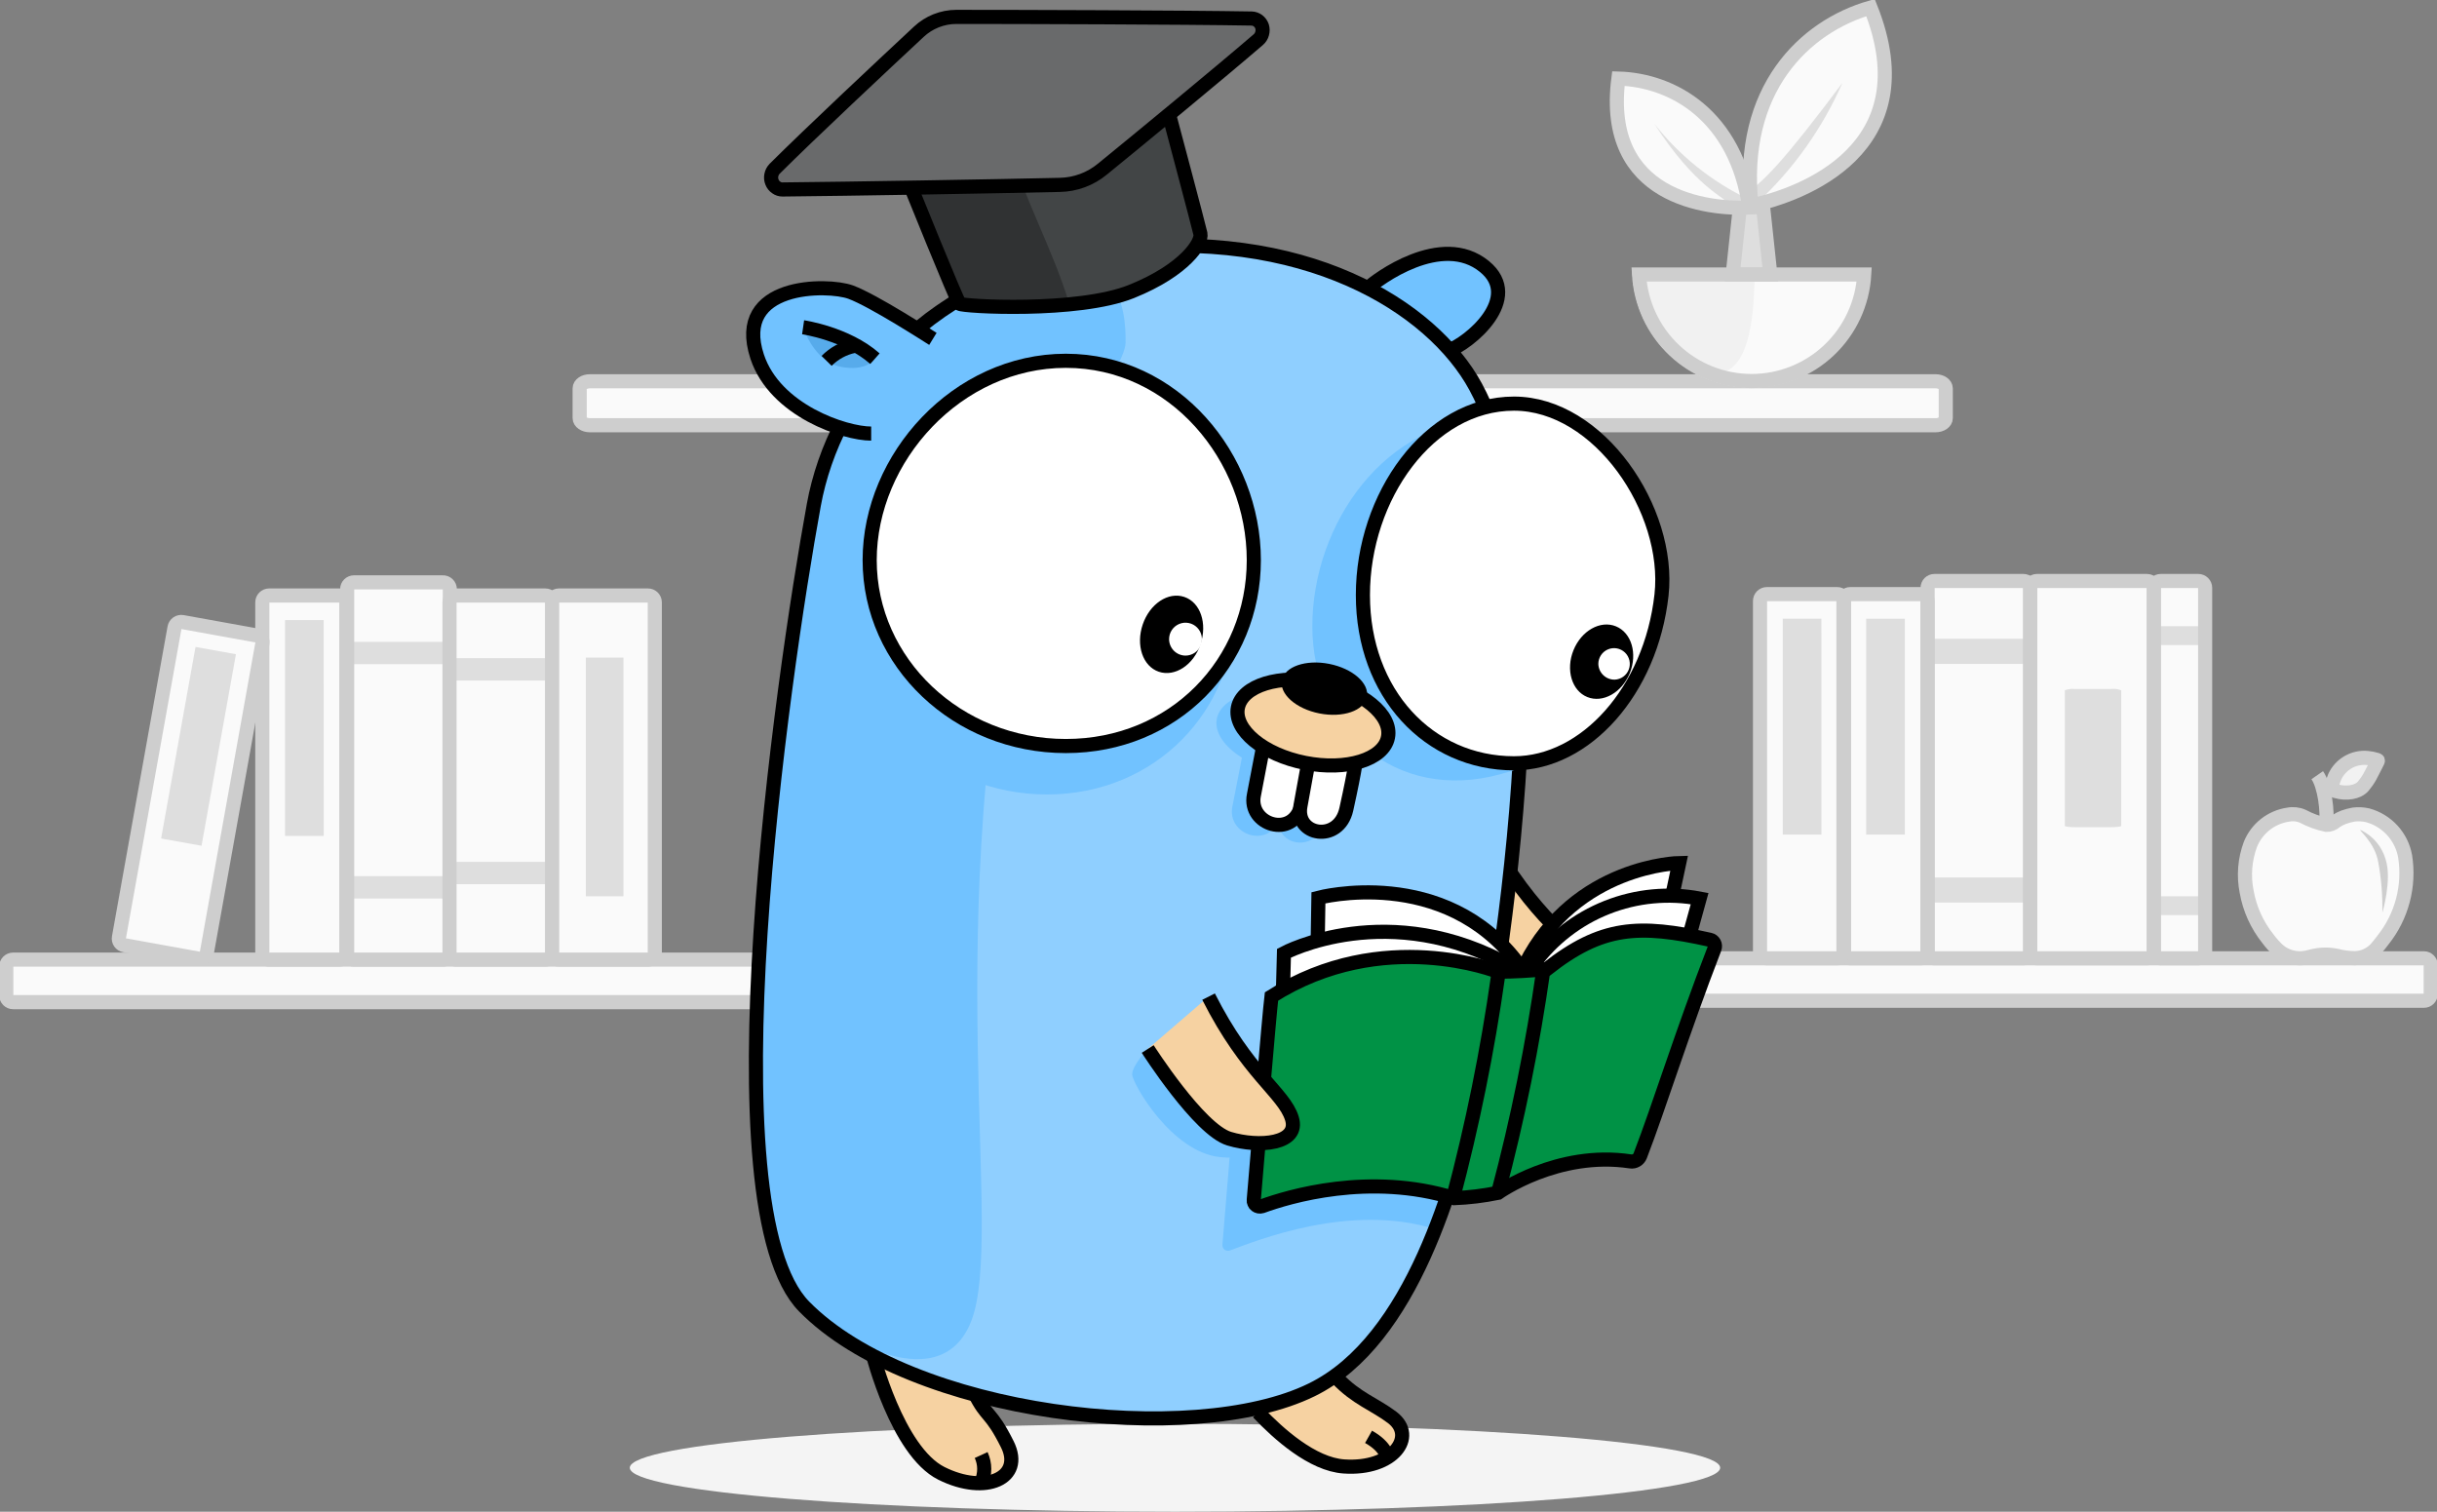 <svg width="345" height="214" viewBox="0 0 345 214" fill="none" xmlns="http://www.w3.org/2000/svg">
<rect x="0" y="0" width="345" height="214" fill="#808080" stroke="none"/>
<g clip-path="url(#clip0)">
<path d="M166.339 213.999C208.965 213.999 243.521 211.213 243.521 207.776C243.521 204.339 208.965 201.553 166.339 201.553C123.713 201.553 89.158 204.339 89.158 207.776C89.158 211.213 123.713 213.999 166.339 213.999Z" fill="#F4F4F4"/>
<path d="M343.137 135.658H173.268C173.011 135.658 172.765 135.76 172.584 135.942C172.403 136.124 172.301 136.37 172.301 136.627V140.699C172.301 140.956 172.403 141.203 172.584 141.384C172.765 141.566 173.011 141.668 173.268 141.668H343.137C343.265 141.669 343.392 141.645 343.51 141.597C343.629 141.549 343.736 141.478 343.827 141.387C343.918 141.297 343.99 141.19 344.039 141.072C344.088 140.954 344.113 140.827 344.113 140.699V136.61C344.109 136.354 344.003 136.111 343.821 135.933C343.638 135.754 343.392 135.656 343.137 135.658V135.658Z" fill="#FAFAFA" stroke="#CECECE" stroke-width="2" stroke-miterlimit="10"/>
<path d="M286.449 82.246H273.852C273.595 82.246 273.349 82.348 273.168 82.53C272.987 82.712 272.885 82.958 272.885 83.215V134.681C272.884 134.809 272.908 134.936 272.956 135.055C273.004 135.174 273.075 135.281 273.165 135.372C273.255 135.463 273.362 135.536 273.48 135.585C273.598 135.634 273.724 135.659 273.852 135.659H286.449C286.577 135.659 286.703 135.634 286.821 135.585C286.939 135.536 287.046 135.463 287.136 135.372C287.226 135.281 287.297 135.174 287.345 135.055C287.393 134.936 287.417 134.809 287.416 134.681V83.215C287.416 82.958 287.314 82.712 287.133 82.53C286.952 82.348 286.706 82.246 286.449 82.246Z" fill="#FAFAFA"/>
<path d="M286.981 90.424H272.787V93.98H286.981V90.424Z" fill="#DEDEDE"/>
<path d="M286.981 124.207H272.787V127.763H286.981V124.207Z" fill="#DEDEDE"/>
<path d="M311.208 82.246H305.885C305.629 82.246 305.383 82.348 305.201 82.53C305.02 82.712 304.918 82.958 304.918 83.215V134.681C304.917 134.809 304.941 134.936 304.989 135.055C305.037 135.174 305.108 135.281 305.198 135.372C305.288 135.463 305.395 135.536 305.513 135.585C305.631 135.634 305.757 135.659 305.885 135.659H311.208C311.336 135.659 311.462 135.634 311.58 135.585C311.698 135.536 311.805 135.463 311.895 135.372C311.985 135.281 312.056 135.174 312.104 135.055C312.152 134.936 312.176 134.809 312.175 134.681V83.215C312.175 82.958 312.073 82.712 311.892 82.53C311.71 82.348 311.464 82.246 311.208 82.246Z" fill="#FAFAFA"/>
<path d="M311.822 88.647H304.725V91.314H311.822V88.647Z" fill="#DEDEDE"/>
<path d="M311.822 126.875H304.725V129.542H311.822V126.875Z" fill="#DEDEDE"/>
<path d="M303.934 82.246H288.373C288.117 82.246 287.871 82.348 287.689 82.53C287.508 82.712 287.406 82.958 287.406 83.215V134.681C287.405 134.809 287.429 134.936 287.477 135.055C287.525 135.174 287.596 135.281 287.686 135.372C287.776 135.463 287.883 135.536 288.001 135.585C288.119 135.634 288.246 135.659 288.373 135.659H303.934C304.061 135.659 304.188 135.634 304.306 135.585C304.424 135.536 304.531 135.463 304.621 135.372C304.711 135.281 304.782 135.174 304.83 135.055C304.878 134.936 304.902 134.809 304.901 134.681V83.215C304.901 82.958 304.799 82.712 304.617 82.53C304.436 82.348 304.19 82.246 303.934 82.246Z" fill="#FAFAFA"/>
<path d="M298.842 97.536H293.767C293.275 97.48 292.777 97.541 292.312 97.714V116.908C292.312 117.015 292.969 117.095 293.767 117.095H298.842C299.649 117.095 300.297 117.015 300.297 116.908V97.714C299.833 97.54 299.334 97.479 298.842 97.536V97.536Z" fill="#DEDEDE"/>
<path d="M271.9 84.103H261.938C261.81 84.103 261.684 84.129 261.566 84.178C261.448 84.227 261.341 84.3 261.251 84.391C261.161 84.481 261.09 84.589 261.042 84.708C260.994 84.826 260.97 84.953 260.971 85.081V134.681C260.97 134.809 260.994 134.936 261.042 135.054C261.09 135.173 261.161 135.281 261.251 135.372C261.341 135.463 261.448 135.535 261.566 135.584C261.684 135.633 261.81 135.659 261.938 135.659H271.9C272.028 135.659 272.154 135.633 272.272 135.584C272.39 135.535 272.497 135.463 272.587 135.372C272.677 135.281 272.748 135.173 272.796 135.054C272.844 134.936 272.868 134.809 272.867 134.681V85.046C272.86 84.793 272.755 84.554 272.575 84.378C272.394 84.202 272.152 84.103 271.9 84.103Z" fill="#FAFAFA"/>
<path d="M269.663 87.588H264.189V118.144H269.663V87.588Z" fill="#DEDEDE"/>
<path d="M260.092 84.103H250.129C250.001 84.103 249.875 84.129 249.757 84.178C249.639 84.227 249.532 84.3 249.442 84.391C249.352 84.481 249.281 84.589 249.233 84.708C249.185 84.826 249.161 84.953 249.162 85.081V134.681C249.161 134.809 249.185 134.936 249.233 135.054C249.281 135.173 249.352 135.281 249.442 135.372C249.532 135.463 249.639 135.535 249.757 135.584C249.875 135.633 250.001 135.659 250.129 135.659H260.092C260.219 135.659 260.346 135.633 260.464 135.584C260.582 135.535 260.689 135.463 260.779 135.372C260.869 135.281 260.94 135.173 260.988 135.054C261.036 134.936 261.06 134.809 261.059 134.681V85.046C261.052 84.793 260.947 84.554 260.766 84.378C260.586 84.202 260.344 84.103 260.092 84.103V84.103Z" fill="#FAFAFA"/>
<path d="M257.848 87.588H252.383V118.144H257.857L257.848 87.588Z" fill="#DEDEDE"/>
<path d="M286.449 82.246H273.852C273.595 82.246 273.349 82.348 273.168 82.53C272.987 82.712 272.885 82.958 272.885 83.215V134.681C272.884 134.809 272.908 134.936 272.956 135.055C273.004 135.174 273.075 135.281 273.165 135.372C273.255 135.463 273.362 135.536 273.48 135.585C273.598 135.634 273.724 135.659 273.852 135.659H286.449C286.577 135.659 286.703 135.634 286.821 135.585C286.939 135.536 287.046 135.463 287.136 135.372C287.226 135.281 287.297 135.174 287.345 135.055C287.393 134.936 287.417 134.809 287.416 134.681V83.215C287.416 82.958 287.314 82.712 287.133 82.53C286.952 82.348 286.706 82.246 286.449 82.246Z" stroke="#CECECE" stroke-width="2" stroke-miterlimit="10"/>
<path d="M311.208 82.246H305.885C305.629 82.246 305.383 82.348 305.201 82.53C305.02 82.712 304.918 82.958 304.918 83.215V134.681C304.917 134.809 304.941 134.936 304.989 135.055C305.037 135.174 305.108 135.281 305.198 135.372C305.288 135.463 305.395 135.536 305.513 135.585C305.631 135.634 305.757 135.659 305.885 135.659H311.208C311.336 135.659 311.462 135.634 311.58 135.585C311.698 135.536 311.805 135.463 311.895 135.372C311.985 135.281 312.056 135.174 312.104 135.055C312.152 134.936 312.176 134.809 312.175 134.681V83.215C312.175 82.958 312.073 82.712 311.892 82.53C311.71 82.348 311.464 82.246 311.208 82.246Z" stroke="#CECECE" stroke-width="2" stroke-miterlimit="10"/>
<path d="M303.934 82.246H288.373C288.117 82.246 287.871 82.348 287.689 82.53C287.508 82.712 287.406 82.958 287.406 83.215V134.681C287.405 134.809 287.429 134.936 287.477 135.055C287.525 135.174 287.596 135.281 287.686 135.372C287.776 135.463 287.883 135.536 288.001 135.585C288.119 135.634 288.246 135.659 288.373 135.659H303.934C304.061 135.659 304.188 135.634 304.306 135.585C304.424 135.536 304.531 135.463 304.621 135.372C304.711 135.281 304.782 135.174 304.83 135.055C304.878 134.936 304.902 134.809 304.901 134.681V83.215C304.901 82.958 304.799 82.712 304.617 82.53C304.436 82.348 304.19 82.246 303.934 82.246Z" stroke="#CECECE" stroke-width="2" stroke-miterlimit="10"/>
<path d="M271.9 84.103H261.938C261.81 84.103 261.684 84.129 261.566 84.178C261.448 84.227 261.341 84.3 261.251 84.391C261.161 84.481 261.09 84.589 261.042 84.708C260.994 84.826 260.97 84.953 260.971 85.081V134.681C260.97 134.809 260.994 134.936 261.042 135.054C261.09 135.173 261.161 135.281 261.251 135.372C261.341 135.463 261.448 135.535 261.566 135.584C261.684 135.633 261.81 135.659 261.938 135.659H271.9C272.028 135.659 272.154 135.633 272.272 135.584C272.39 135.535 272.497 135.463 272.587 135.372C272.677 135.281 272.748 135.173 272.796 135.054C272.844 134.936 272.868 134.809 272.867 134.681V85.046C272.86 84.793 272.755 84.554 272.575 84.378C272.394 84.202 272.152 84.103 271.9 84.103Z" stroke="#CECECE" stroke-width="2" stroke-miterlimit="10"/>
<path d="M260.092 84.103H250.129C250.001 84.103 249.875 84.129 249.757 84.178C249.639 84.227 249.532 84.3 249.442 84.391C249.352 84.481 249.281 84.589 249.233 84.708C249.185 84.826 249.161 84.953 249.162 85.081V134.681C249.161 134.809 249.185 134.936 249.233 135.054C249.281 135.173 249.352 135.281 249.442 135.372C249.532 135.463 249.639 135.535 249.757 135.584C249.875 135.633 250.001 135.659 250.129 135.659H260.092C260.219 135.659 260.346 135.633 260.464 135.584C260.582 135.535 260.689 135.463 260.779 135.372C260.869 135.281 260.94 135.173 260.988 135.054C261.036 134.936 261.06 134.809 261.059 134.681V85.046C261.052 84.793 260.947 84.554 260.766 84.378C260.586 84.202 260.344 84.103 260.092 84.103V84.103Z" stroke="#CECECE" stroke-width="2" stroke-miterlimit="10"/>
<path d="M340.484 121.202C340.235 119.83 339.603 118.557 338.661 117.531C337.718 116.505 336.505 115.768 335.162 115.405C334.028 115.148 332.843 115.253 331.773 115.708V115.708C331.383 115.859 331.011 116.053 330.664 116.285C330.167 116.558 329.627 116.742 329.067 116.828C328.96 116.828 328.801 116.917 328.721 116.73L325.997 115.574C325.343 115.282 324.615 115.201 323.913 115.343C322.738 115.516 321.629 115.993 320.696 116.728C319.762 117.462 319.036 118.428 318.59 119.53C317.785 121.682 317.601 124.017 318.057 126.269C318.486 128.694 319.518 130.972 321.056 132.893C321.501 133.497 322.003 134.057 322.555 134.564C323.097 135.022 323.736 135.35 324.422 135.526C325.109 135.701 325.826 135.719 326.521 135.578L327.337 135.382C328.48 135.104 329.671 135.083 330.823 135.32C331.668 135.547 332.539 135.66 333.414 135.658C334.521 135.626 335.57 135.156 336.333 134.351C336.687 133.948 337.025 133.53 337.344 133.097C338.664 131.442 339.626 129.53 340.166 127.481C340.707 125.433 340.816 123.294 340.484 121.202V121.202Z" fill="#FAFAFA"/>
<path d="M340.484 121.202C340.235 119.83 339.603 118.557 338.661 117.531C337.718 116.505 336.505 115.768 335.162 115.405C334.521 115.262 333.861 115.229 333.21 115.308C332.721 115.395 332.24 115.523 331.773 115.69C331.381 115.838 331.009 116.032 330.664 116.268C330.303 116.598 329.83 116.776 329.342 116.766C328.175 116.52 327.049 116.11 325.997 115.548C325.343 115.258 324.614 115.18 323.913 115.325C322.738 115.498 321.629 115.976 320.696 116.71C319.762 117.445 319.036 118.411 318.59 119.513C317.785 121.665 317.601 124 318.057 126.252C318.488 128.676 319.519 130.954 321.056 132.875C321.501 133.479 322.003 134.039 322.555 134.546C323.097 135.004 323.736 135.333 324.422 135.508C325.109 135.684 325.826 135.701 326.521 135.56L327.337 135.364C328.48 135.082 329.671 135.06 330.823 135.302C331.669 135.525 332.54 135.638 333.414 135.64C334.52 135.604 335.568 135.135 336.333 134.333C336.687 133.93 337.025 133.512 337.344 133.08C338.665 131.429 339.627 129.519 340.168 127.474C340.709 125.428 340.817 123.292 340.484 121.202V121.202Z" stroke="#CECECE" stroke-width="2" stroke-miterlimit="10"/>
<path d="M336.475 107.564C336.044 107.423 335.597 107.333 335.144 107.298C334.193 107.208 333.238 107.416 332.41 107.894C331.582 108.372 330.922 109.095 330.522 109.965C330.335 110.423 330.175 110.892 330.043 111.369C329.963 111.885 330.496 111.93 330.726 112.001C332.155 112.419 333.814 112.179 334.568 111.281C334.931 110.847 335.252 110.38 335.526 109.885C335.836 109.316 336.573 107.84 336.581 107.822C336.661 107.627 336.661 107.627 336.475 107.564Z" fill="#F2F2F2"/>
<path d="M336.475 107.564C336.044 107.423 335.597 107.333 335.144 107.298C334.193 107.208 333.238 107.416 332.41 107.894C331.582 108.372 330.922 109.095 330.522 109.965C330.335 110.423 330.175 110.892 330.043 111.369C329.963 111.885 330.496 111.93 330.726 112.001C332.155 112.419 333.814 112.179 334.568 111.281C334.931 110.847 335.252 110.38 335.526 109.885C335.836 109.316 336.573 107.84 336.581 107.822C336.661 107.627 336.661 107.627 336.475 107.564Z" stroke="#CECECE" stroke-width="2" stroke-miterlimit="10"/>
<path d="M337.265 129.205C337.265 129.205 338.649 124.555 337.744 121.71C337.49 120.793 337.041 119.942 336.429 119.215C335.816 118.488 335.054 117.901 334.195 117.496C333.69 117.354 336.227 119.159 336.706 122.164C337.122 124.487 337.309 126.845 337.265 129.205Z" fill="#CECECE"/>
<path d="M329.289 116.784C329.555 114.935 329.111 111.272 328.047 109.734" stroke="#CECECE" stroke-width="2" stroke-miterlimit="10"/>
<path d="M129.957 135.844H1.854C1.726 135.844 1.6 135.869 1.482 135.918C1.364 135.968 1.257 136.04 1.167 136.131C1.077 136.222 1.006 136.329 0.958 136.448C0.91 136.567 0.886 136.694 0.887 136.822V140.885C0.886 141.013 0.91 141.14 0.958 141.258C1.006 141.377 1.077 141.485 1.167 141.576C1.257 141.666 1.364 141.739 1.482 141.788C1.6 141.837 1.726 141.863 1.854 141.863H129.957C130.216 141.863 130.464 141.759 130.647 141.576C130.83 141.393 130.933 141.144 130.933 140.885V136.822C130.933 136.562 130.83 136.314 130.647 136.13C130.464 135.947 130.216 135.844 129.957 135.844Z" fill="#FAFAFA" stroke="#CECECE" stroke-width="2" stroke-miterlimit="10"/>
<path d="M274.02 53.973H83.507C82.708 53.973 82.061 54.417 82.061 54.977V59.191C82.061 59.742 82.708 60.196 83.507 60.196H274.02C274.81 60.196 275.457 59.742 275.457 59.191V54.977C275.448 54.417 274.81 53.973 274.02 53.973Z" fill="#FAFAFA" stroke="#CECECE" stroke-width="2" stroke-miterlimit="10"/>
<path d="M48.064 84.299H38.102C37.845 84.299 37.599 84.401 37.418 84.583C37.237 84.764 37.135 85.011 37.135 85.268V134.876C37.135 135.133 37.237 135.38 37.418 135.561C37.599 135.743 37.845 135.845 38.102 135.845H48.064C48.321 135.845 48.567 135.743 48.748 135.561C48.929 135.38 49.031 135.133 49.031 134.876V85.268C49.031 85.011 48.929 84.764 48.748 84.583C48.567 84.401 48.321 84.299 48.064 84.299Z" fill="#FAFAFA"/>
<path d="M45.82 87.775H40.355V118.332H45.829L45.82 87.775Z" fill="#DEDEDE"/>
<path d="M48.064 84.299H38.102C37.845 84.299 37.599 84.401 37.418 84.583C37.237 84.764 37.135 85.011 37.135 85.268V134.876C37.135 135.133 37.237 135.38 37.418 135.561C37.599 135.743 37.845 135.845 38.102 135.845H48.064C48.321 135.845 48.567 135.743 48.748 135.561C48.929 135.38 49.031 135.133 49.031 134.876V85.268C49.031 85.011 48.929 84.764 48.748 84.583C48.567 84.401 48.321 84.299 48.064 84.299Z" stroke="#CECECE" stroke-width="2" stroke-miterlimit="10"/>
<path d="M36.364 89.962L25.833 88.059C25.708 88.036 25.579 88.038 25.455 88.065C25.33 88.092 25.212 88.143 25.108 88.216C25.003 88.288 24.914 88.381 24.845 88.488C24.776 88.596 24.729 88.716 24.707 88.841L16.838 132.689C16.813 132.814 16.815 132.942 16.841 133.067C16.867 133.192 16.919 133.31 16.991 133.414C17.064 133.519 17.157 133.608 17.265 133.675C17.373 133.743 17.493 133.788 17.618 133.809L28.149 135.711C28.274 135.734 28.403 135.732 28.527 135.706C28.652 135.679 28.77 135.627 28.874 135.555C28.979 135.482 29.068 135.389 29.137 135.282C29.206 135.175 29.253 135.055 29.275 134.929L37.144 91.082C37.169 90.957 37.167 90.828 37.141 90.703C37.114 90.579 37.063 90.46 36.991 90.356C36.918 90.251 36.825 90.163 36.717 90.095C36.609 90.027 36.489 89.982 36.364 89.962V89.962Z" fill="#FAFAFA"/>
<path d="M33.401 92.611L27.679 91.58L22.809 118.696L28.531 119.727L33.401 92.611Z" fill="#DEDEDE"/>
<path d="M36.364 89.962L25.833 88.059C25.708 88.036 25.579 88.038 25.455 88.065C25.33 88.092 25.212 88.143 25.108 88.216C25.003 88.288 24.914 88.381 24.845 88.488C24.776 88.596 24.729 88.716 24.707 88.841L16.838 132.689C16.813 132.814 16.815 132.942 16.841 133.067C16.867 133.192 16.919 133.31 16.991 133.414C17.064 133.519 17.157 133.608 17.265 133.675C17.373 133.743 17.493 133.788 17.618 133.809L28.149 135.711C28.274 135.734 28.403 135.732 28.527 135.706C28.652 135.679 28.77 135.627 28.874 135.555C28.979 135.482 29.068 135.389 29.137 135.282C29.206 135.175 29.253 135.055 29.275 134.929L37.144 91.082C37.169 90.957 37.167 90.828 37.141 90.703C37.114 90.579 37.063 90.46 36.991 90.356C36.918 90.251 36.825 90.163 36.717 90.095C36.609 90.027 36.489 89.982 36.364 89.962V89.962Z" stroke="#CECECE" stroke-width="2" stroke-miterlimit="10"/>
<path d="M62.66 82.439H50.115C49.859 82.439 49.613 82.541 49.432 82.723C49.25 82.904 49.148 83.151 49.148 83.408V134.874C49.148 135.131 49.25 135.378 49.432 135.56C49.613 135.741 49.859 135.843 50.115 135.843H62.704C62.832 135.845 62.958 135.82 63.077 135.772C63.195 135.724 63.303 135.653 63.393 135.563C63.484 135.473 63.556 135.365 63.605 135.247C63.654 135.129 63.68 135.002 63.68 134.874V83.408C63.68 83.276 63.653 83.146 63.601 83.024C63.55 82.903 63.474 82.794 63.378 82.703C63.282 82.612 63.169 82.542 63.046 82.497C62.922 82.451 62.791 82.432 62.66 82.439V82.439Z" fill="#FAFAFA"/>
<path d="M63.635 90.859H49.103V94.015H63.635V90.859Z" fill="#DEDEDE"/>
<path d="M63.635 124.029H49.103V127.194H63.635V124.029Z" fill="#DEDEDE"/>
<path d="M62.66 82.439H50.115C49.859 82.439 49.613 82.541 49.432 82.723C49.25 82.904 49.148 83.151 49.148 83.408V134.874C49.148 135.131 49.25 135.378 49.432 135.56C49.613 135.741 49.859 135.843 50.115 135.843H62.704C62.832 135.845 62.958 135.82 63.077 135.772C63.195 135.724 63.303 135.653 63.393 135.563C63.484 135.473 63.556 135.365 63.605 135.247C63.654 135.129 63.68 135.002 63.68 134.874V83.408C63.68 83.276 63.653 83.146 63.601 83.024C63.55 82.903 63.474 82.794 63.378 82.703C63.282 82.612 63.169 82.542 63.046 82.497C62.922 82.451 62.791 82.432 62.66 82.439V82.439Z" stroke="#CECECE" stroke-width="2" stroke-miterlimit="10"/>
<path d="M77.199 84.299H64.602C64.345 84.299 64.099 84.401 63.918 84.583C63.737 84.764 63.635 85.011 63.635 85.268V134.876C63.635 135.133 63.737 135.38 63.918 135.561C64.099 135.743 64.345 135.845 64.602 135.845H77.199C77.456 135.845 77.702 135.743 77.883 135.561C78.064 135.38 78.166 135.133 78.166 134.876V85.268C78.166 85.011 78.064 84.764 77.883 84.583C77.702 84.401 77.456 84.299 77.199 84.299Z" fill="#FAFAFA"/>
<path d="M78.166 93.172H63.635V96.337H78.166V93.172Z" fill="#DEDEDE"/>
<path d="M78.166 122.002H63.635V125.167H78.166V122.002Z" fill="#DEDEDE"/>
<path d="M77.199 84.299H64.602C64.345 84.299 64.099 84.401 63.918 84.583C63.737 84.764 63.635 85.011 63.635 85.268V134.876C63.635 135.133 63.737 135.38 63.918 135.561C64.099 135.743 64.345 135.845 64.602 135.845H77.199C77.456 135.845 77.702 135.743 77.883 135.561C78.064 135.38 78.166 135.133 78.166 134.876V85.268C78.166 85.011 78.064 84.764 77.883 84.583C77.702 84.401 77.456 84.299 77.199 84.299Z" stroke="#CECECE" stroke-width="2" stroke-miterlimit="10"/>
<path d="M91.73 84.299H79.133C78.876 84.299 78.63 84.401 78.449 84.583C78.268 84.764 78.166 85.011 78.166 85.268V134.876C78.166 135.133 78.268 135.38 78.449 135.561C78.63 135.743 78.876 135.845 79.133 135.845H91.73C91.987 135.845 92.233 135.743 92.414 135.561C92.596 135.38 92.697 135.133 92.697 134.876V85.268C92.697 85.011 92.596 84.764 92.414 84.583C92.233 84.401 91.987 84.299 91.73 84.299Z" fill="#FAFAFA"/>
<path d="M88.262 93.092H82.939V126.875H88.262V93.092Z" fill="#DEDEDE"/>
<path d="M91.73 84.299H79.133C78.876 84.299 78.63 84.401 78.449 84.583C78.268 84.764 78.166 85.011 78.166 85.268V134.876C78.166 135.133 78.268 135.38 78.449 135.561C78.63 135.743 78.876 135.845 79.133 135.845H91.73C91.987 135.845 92.233 135.743 92.414 135.561C92.596 135.38 92.697 135.133 92.697 134.876V85.268C92.697 85.011 92.596 84.764 92.414 84.583C92.233 84.401 91.987 84.299 91.73 84.299Z" stroke="#CECECE" stroke-width="2" stroke-miterlimit="10"/>
<path d="M205.045 130.385C205.045 130.385 213.455 141.054 217.82 141.818C222.185 142.583 227.88 141.534 226.381 138.013C224.881 134.493 219.496 132.404 212.887 122.1" fill="#F6D2A2"/>
<path d="M205.045 130.385C205.045 130.385 213.455 141.054 217.82 141.818C222.185 142.583 227.88 141.534 226.381 138.013C224.881 134.493 219.496 132.404 212.887 122.1" stroke="black" stroke-width="2" stroke-miterlimit="10"/>
<path d="M123.746 192.992C123.746 192.992 127.002 205.439 133.274 208.586C139.546 211.733 144.984 209.235 142.598 204.461C140.211 199.687 139.75 200.798 138.002 197.277" fill="#F6D2A2"/>
<path d="M123.516 191.57C123.516 191.57 126.993 205.43 133.274 208.569C139.555 211.707 144.984 209.218 142.598 204.444C140.212 199.669 139.75 200.781 137.994 197.26" stroke="black" stroke-width="2" stroke-miterlimit="10"/>
<path d="M178.111 199.945C180.995 202.986 185.794 207.289 190.265 207.591C197.256 208.071 202.029 202.559 197.282 200.176C194.461 198.772 192.172 196.949 189.254 195.064" fill="#F6D2A2"/>
<path d="M178.111 199.945C180.995 202.986 185.794 207.289 190.265 207.591C197.256 208.071 200.609 203.333 197.096 200.657C194.586 198.754 192.013 197.989 189.254 195.064" stroke="black" stroke-width="2" stroke-miterlimit="10"/>
<path d="M193.637 40.807C194.923 39.589 204.087 32.744 210.164 37.74C215.585 42.185 209.277 47.795 205.959 48.969" fill="#71C2FF"/>
<path d="M193.637 40.807C194.923 39.589 204.087 32.744 210.164 37.74C215.585 42.185 208.159 48.56 204.841 49.733" stroke="black" stroke-width="2" stroke-miterlimit="10"/>
<path d="M113.846 184.948C127.73 200.675 168.902 204.569 185.705 196.745C200.263 189.989 205.976 166.829 208.646 156.028C211.317 145.226 222.699 80.166 208.904 54.74C202.756 43.422 184.702 31.989 156.988 35.385C131.261 38.532 116.685 55.495 115.222 71.454C113.03 95.244 97.133 166.029 113.846 184.948Z" fill="#8FCFFF"/>
<path d="M174.128 177.016C177.756 175.673 191.098 170.215 203.155 173.993C204.485 170.437 206.26 166.881 206.26 166.881L184.968 163.769C184.968 163.769 175.21 150.051 174.828 154.434C174.19 162.258 173.365 172.784 173.054 176.225C173.047 176.356 173.071 176.487 173.125 176.607C173.179 176.726 173.261 176.83 173.365 176.909C173.471 176.982 173.592 177.03 173.719 177.051C173.856 177.076 173.997 177.064 174.128 177.016V177.016Z" fill="#71C2FF"/>
<path d="M162.479 148.496C167.997 159.431 181.225 155.608 182.351 159.28C183.478 162.952 177.197 164.232 172.77 163.805C165.859 163.139 160.279 153.332 160.279 152.079C160.279 150.825 162.479 148.496 162.479 148.496Z" fill="#71C2FF"/>
<path d="M112.959 184.057C116.756 188.191 132.893 198.77 137.489 187.035C142.368 174.588 132.636 131.532 144.799 76.11C146.041 70.465 159.312 52.275 159.348 48.55C159.41 43.215 158.292 33.907 143.167 38.708C133.408 41.793 117.022 54.364 115.204 71.451C114.334 79.71 99.04 158.835 112.959 184.057Z" fill="#71C2FF"/>
<path d="M113.838 184.948C128.92 200.319 168.77 205.049 185.697 196.745C200.131 189.678 205.977 166.829 208.647 156.028C211.317 145.226 222.699 80.166 208.896 54.74C202.756 43.422 184.694 31.989 156.98 35.385C131.253 38.532 118.106 55.682 115.214 71.454C110.707 96.106 100.026 170.874 113.838 184.948Z" stroke="black" stroke-width="2" stroke-miterlimit="10"/>
<path d="M174.837 86.148C174.837 100.675 163.543 112.463 148.223 112.463C132.902 112.463 120.455 100.666 120.455 86.148C120.455 71.63 132.875 57.93 148.223 57.93C163.57 57.93 174.837 71.621 174.837 86.148Z" fill="#71C2FF"/>
<path d="M226.824 85.186C226.824 99.722 227.206 105.536 212.399 109.599C197.593 113.662 185.785 103.198 185.785 88.671C185.785 74.144 196.147 59.262 211.512 59.262C226.877 59.262 226.824 70.668 226.824 85.186Z" fill="#71C2FF"/>
<path d="M177.499 79.292C177.499 93.828 166.206 105.608 150.885 105.608C135.564 105.608 123.117 93.81 123.117 79.292C123.117 64.774 135.537 51.074 150.885 51.074C166.232 51.074 177.499 64.765 177.499 79.292Z" fill="white" stroke="black" stroke-width="2" stroke-miterlimit="10"/>
<path d="M184.019 98.132C178.146 96.986 172.894 98.586 172.264 101.742C171.891 103.644 173.311 105.689 175.813 107.254C175.431 109.157 174.704 113.042 174.482 114.082C173.595 118.145 179.512 120.172 181.02 116.091C180.763 119.896 186.547 120.758 187.576 116.091C188.392 112.437 188.721 110.526 188.88 109.557C191.409 108.97 193.192 107.69 193.538 105.938C194.132 102.827 189.883 99.27 184.019 98.132Z" fill="#71C2FF"/>
<path d="M179.034 104.604L177.517 112.525C176.63 116.766 183.088 118.81 184.241 113.947C184.963 111.189 185.534 108.393 185.954 105.573" fill="white"/>
<path d="M179.034 104.604L177.517 112.525C176.63 116.766 183.088 118.81 184.241 113.947C184.963 111.189 185.534 108.393 185.954 105.573" stroke="black" stroke-width="2" stroke-miterlimit="10"/>
<path d="M185.545 106.15C185.545 106.15 184.374 112.667 184.108 114.063C183.274 118.304 189.51 119.397 190.593 114.57C192.012 108.177 191.994 107.128 191.994 107.128" fill="white"/>
<path d="M185.545 106.15C185.545 106.15 184.374 112.667 184.108 114.063C183.274 118.304 189.51 119.397 190.593 114.57C192.012 108.177 191.994 107.128 191.994 107.128" stroke="black" stroke-width="2" stroke-miterlimit="10"/>
<path d="M196.493 104.372C197.114 101.225 192.855 97.722 186.991 96.567C181.127 95.411 175.867 97.029 175.246 100.176C174.625 103.323 178.883 106.835 184.747 107.991C190.611 109.147 195.881 107.528 196.493 104.372Z" fill="#F6D2A2"/>
<path d="M196.493 104.372C197.114 101.225 192.855 97.722 186.991 96.567C181.127 95.411 175.867 97.029 175.246 100.176C174.625 103.323 178.883 106.835 184.747 107.991C190.611 109.147 195.881 107.528 196.493 104.372Z" stroke="black" stroke-width="2" stroke-miterlimit="10"/>
<path d="M169.951 91.198C170.944 88.273 169.951 85.277 167.662 84.503C165.373 83.73 162.765 85.481 161.771 88.406C160.777 91.331 161.771 94.318 164.051 95.092C166.331 95.865 168.992 94.123 169.951 91.198Z" fill="black"/>
<path d="M167.819 92.807C168.28 92.809 168.73 92.674 169.113 92.419C169.497 92.164 169.796 91.801 169.973 91.375C170.15 90.95 170.198 90.481 170.109 90.029C170.02 89.576 169.8 89.16 169.475 88.834C169.15 88.507 168.736 88.284 168.285 88.194C167.834 88.103 167.366 88.149 166.941 88.325C166.516 88.501 166.152 88.799 165.896 89.183C165.64 89.566 165.504 90.017 165.504 90.478C165.506 91.093 165.751 91.683 166.184 92.119C166.618 92.555 167.205 92.802 167.819 92.807V92.807Z" fill="white"/>
<path d="M235.216 84.234C233.699 97.828 224.428 108.052 214.332 108.052C202.312 108.052 192.943 98.192 192.943 84.234C192.943 70.277 202.312 57.137 214.332 57.137C226.353 57.137 236.546 72.206 235.216 84.234Z" fill="white" stroke="black" stroke-width="2" stroke-miterlimit="10"/>
<path d="M230.726 95.286C231.844 92.521 230.966 89.56 228.757 88.662C226.548 87.764 223.869 89.285 222.751 92.05C221.633 94.815 222.512 97.784 224.712 98.673C226.912 99.562 229.609 98.051 230.726 95.286Z" fill="black"/>
<path d="M228.598 96.211C229.033 96.192 229.454 96.045 229.807 95.788C230.16 95.532 230.43 95.177 230.584 94.768C230.738 94.359 230.768 93.913 230.672 93.487C230.575 93.061 230.356 92.672 230.041 92.37C229.726 92.068 229.329 91.865 228.9 91.786C228.471 91.708 228.028 91.757 227.627 91.929C227.226 92.1 226.884 92.386 226.643 92.75C226.402 93.115 226.274 93.542 226.273 93.979C226.287 94.584 226.54 95.158 226.976 95.576C227.411 95.995 227.995 96.223 228.598 96.211V96.211Z" fill="white"/>
<path d="M193.503 98.675C193.885 96.737 191.498 94.638 188.18 93.981C184.863 93.323 181.855 94.363 181.474 96.301C181.092 98.239 183.479 100.346 186.796 100.995C190.114 101.644 193.122 100.613 193.503 98.675Z" fill="black"/>
<path d="M132.068 47.972C132.068 47.404 123.649 42.532 120.42 41.349C117.191 40.167 103.733 40.016 107.193 50.489C109.73 58.134 119.613 61.379 123.33 61.379C123.33 61.379 128.147 58.605 129.54 55.512C130.933 52.418 131.882 50.417 132.068 47.972Z" fill="#71C2FF"/>
<path d="M132.068 47.972C131.589 47.679 123.649 42.532 120.42 41.349C117.191 40.167 103.733 40.016 107.193 50.489C109.73 58.134 119.613 61.379 123.33 61.379" stroke="black" stroke-width="2" stroke-miterlimit="10"/>
<path d="M113.695 46.328C113.695 46.328 119.843 47.217 123.862 50.773C123.862 50.773 122.717 52.676 118.965 51.911C115.212 51.147 113.695 46.328 113.695 46.328Z" fill="#57ABEB"/>
<path d="M113.695 46.328C113.695 46.328 119.843 47.217 123.862 50.773" stroke="black" stroke-width="2" stroke-miterlimit="10"/>
<path d="M117.023 51.085C118.082 50.01 119.434 49.274 120.909 48.969" stroke="black" stroke-width="2" stroke-miterlimit="10"/>
<path d="M138.9 209.92C139.186 209.301 139.335 208.628 139.335 207.946C139.335 207.265 139.186 206.591 138.9 205.973" stroke="black" stroke-width="2" stroke-miterlimit="10"/>
<path d="M196.359 206.355C196.359 206.355 196.359 204.87 193.742 203.395" stroke="black" stroke-width="2" stroke-miterlimit="10"/>
<path d="M135.847 42.995C136.229 43.386 152.588 44.32 160.181 41.262C167.775 38.203 170.206 34.3 169.94 33.091C169.674 31.882 165.664 16.84 165.664 16.84C165.664 16.84 142.9 19.569 142.598 19.622C142.297 19.676 128.635 25.695 128.635 25.695C128.635 25.695 135.457 42.604 135.847 42.995Z" fill="#424546"/>
<path d="M135.848 42.994C136.052 43.198 145.864 43.154 151.382 42.994C148.836 34.779 145.278 28.947 142.51 19.621C142.173 19.683 128.547 25.693 128.547 25.693C128.547 25.693 135.458 42.603 135.848 42.994Z" fill="#303233"/>
<path d="M135.847 42.995C136.229 43.386 152.588 44.32 160.181 41.262C167.775 38.203 170.206 34.3 169.94 33.091C169.674 31.882 165.664 16.84 165.664 16.84C165.664 16.84 142.9 19.569 142.598 19.622C142.297 19.676 128.635 25.695 128.635 25.695C128.635 25.695 135.457 42.604 135.847 42.995Z" stroke="black" stroke-width="2" stroke-miterlimit="10"/>
<path d="M110.777 26.821C110.458 26.826 110.147 26.726 109.89 26.537C109.614 26.351 109.403 26.084 109.286 25.772C109.16 25.459 109.129 25.116 109.198 24.785C109.263 24.451 109.423 24.142 109.659 23.896C114.591 18.971 125.335 8.907 130.063 4.507C131.506 3.15 133.408 2.394 135.386 2.391C143.841 2.391 167.598 2.453 177.197 2.622C177.518 2.632 177.827 2.74 178.084 2.933C178.359 3.138 178.564 3.424 178.67 3.751C178.768 4.082 178.768 4.434 178.67 4.764C178.581 5.093 178.395 5.387 178.137 5.609C172.664 10.321 161.282 19.691 156.074 23.932C154.371 25.343 152.242 26.132 150.033 26.172C141.632 26.368 119.701 26.741 110.777 26.821Z" fill="#696A6B" stroke="black" stroke-width="2" stroke-miterlimit="10"/>
<path d="M181.652 140.112V134.876L186.744 133.098V127.319C186.744 127.319 204.283 122.358 214.547 136.023C214.84 136.654 215.044 136.787 214.689 139.321C214.334 141.855 210.493 148.123 210.493 148.123L181.084 147.429L181.652 140.112Z" fill="white"/>
<path d="M214.803 146.238C214.073 142.979 214.461 139.568 215.903 136.556C223.054 122.421 237.718 122.172 237.718 122.172L236.733 126.804L240.61 127.23L238.188 136.69L214.803 146.238Z" fill="white"/>
<path d="M186.539 133.693L186.646 127.088C186.646 127.088 204.495 122.331 215.034 136.565C215.034 136.565 215.451 136.147 214.448 141.125" stroke="black" stroke-width="2" stroke-miterlimit="10"/>
<path d="M238.889 133.427L240.61 127.203C236.208 126.371 231.661 126.804 227.494 128.453C223.328 130.102 219.712 132.899 217.065 136.52C217.065 136.52 212.283 137.241 213.41 142.984" stroke="black" stroke-width="2" stroke-miterlimit="10"/>
<path d="M214.803 146.238C214.073 142.979 214.461 139.568 215.903 136.556C223.054 122.421 237.718 122.172 237.718 122.172L236.733 126.804" stroke="black" stroke-width="2" stroke-miterlimit="10"/>
<path d="M181.652 139.33L181.767 134.939C181.767 134.939 196.671 126.937 214.165 136.921C214.165 136.921 215.416 136.165 214.414 141.135C213.411 146.105 198.268 149.056 198.268 149.056L180.986 147.723L181.652 139.33Z" stroke="black" stroke-width="2" stroke-miterlimit="10"/>
<path d="M178.563 170.792C182.192 169.45 193.813 165.84 205.869 169.61C207.956 169.528 210.033 169.275 212.079 168.854C212.079 168.854 221.039 162.444 231.827 164.578C234.533 157.688 237.957 146.575 242.81 134.075C242.832 133.976 242.832 133.872 242.81 133.773C242.801 133.668 242.774 133.566 242.73 133.471C242.674 133.381 242.606 133.3 242.526 133.231C242.444 133.169 242.35 133.123 242.251 133.097C231.996 130.786 226.77 131.035 218.99 137.187C216.68 137.434 214.358 137.562 212.035 137.569C212.035 137.569 195.791 131.052 179.991 141.081C179.663 143.819 177.916 164.631 177.472 170.001C177.465 170.132 177.489 170.263 177.543 170.383C177.597 170.502 177.679 170.606 177.782 170.686C177.889 170.758 178.01 170.807 178.137 170.828C178.28 170.856 178.427 170.844 178.563 170.792Z" fill="#009245"/>
<path d="M212.08 168.854C214.846 158.466 216.988 147.921 218.494 137.275" stroke="black" stroke-width="2" stroke-miterlimit="10"/>
<path d="M205.666 169.735C208.431 159.346 210.573 148.801 212.08 138.156" stroke="black" stroke-width="2" stroke-miterlimit="10"/>
<path d="M178.652 170.757C182.378 169.397 193.902 165.894 205.869 169.61C207.956 169.528 210.033 169.275 212.079 168.855C212.079 168.855 220.498 162.836 230.824 164.41C231.11 164.455 231.402 164.399 231.649 164.25C231.901 164.106 232.096 163.88 232.2 163.609C234.861 156.71 238.134 146.131 242.721 134.271C242.771 134.147 242.792 134.013 242.783 133.88C242.775 133.746 242.739 133.616 242.677 133.498C242.614 133.38 242.526 133.277 242.419 133.195C242.314 133.116 242.193 133.062 242.065 133.035C231.969 130.777 226.752 131.062 218.999 137.169C216.689 137.417 214.367 137.545 212.044 137.552C212.044 137.552 195.791 131.035 180 141.063C179.672 143.784 177.942 164.374 177.49 169.877C177.473 170.017 177.497 170.16 177.561 170.286C177.612 170.419 177.702 170.533 177.818 170.615C177.93 170.701 178.061 170.759 178.199 170.784C178.35 170.812 178.505 170.803 178.652 170.757V170.757Z" stroke="black" stroke-width="2" stroke-miterlimit="10"/>
<path d="M162.48 148.497C162.48 148.497 169.755 159.912 174.013 161.192C178.272 162.472 184.038 161.957 182.885 158.303C181.731 154.649 176.613 152.017 171.095 141.082" fill="#F6D2A2"/>
<path d="M162.48 148.497C162.48 148.497 169.755 159.912 174.013 161.192C178.272 162.472 184.038 161.957 182.885 158.303C181.731 154.649 176.613 152.017 171.095 141.082" stroke="black" stroke-width="2" stroke-miterlimit="10"/>
<path d="M264.803 37.969C264.803 42.449 263.027 46.745 259.866 49.913C256.705 53.081 252.418 54.86 247.947 54.86C243.477 54.86 239.19 53.081 236.029 49.913C232.868 46.745 231.092 42.449 231.092 37.969H264.803Z" fill="#FAFAFA"/>
<path d="M248.399 37.969C248.399 50.664 245.738 56.639 236.564 50.415C234.84 48.835 233.463 46.913 232.522 44.769C231.582 42.626 231.097 40.31 231.1 37.969H248.399Z" fill="#F1F1F1"/>
<path d="M246.626 26.414L245.295 38.861H250.618L249.287 26.414H246.626Z" fill="#DEDEDE" stroke="#CECECE" stroke-width="2"/>
<path d="M247.947 29.079C255.044 27.594 272.787 21.078 264.803 1.074C255.497 3.741 246.173 12.632 247.947 29.079Z" fill="#FAFAFA"/>
<path d="M260.819 11.742C252.835 22.411 249.286 26.26 247.068 27.3L248.843 28.634C253.939 23.877 258.014 18.13 260.819 11.742V11.742Z" fill="#DEDEDE"/>
<path d="M247.947 29.079C255.044 27.594 272.787 21.078 264.803 1.074C255.497 3.741 246.173 12.632 247.947 29.079Z" stroke="#CECECE" stroke-width="2"/>
<path d="M247.645 29.382C241.879 29.649 226.904 28.137 229.113 11.121C236.822 11.335 245.765 16.349 247.645 29.382Z" fill="#FAFAFA"/>
<path d="M234.205 17.523C237.763 22.058 242.317 25.709 247.512 28.192L245.738 29.525C243.813 27.747 239.963 26.414 234.205 17.523Z" fill="#DEDEDE"/>
<path d="M247.645 29.382C241.879 29.649 226.904 28.137 229.113 11.121C236.822 11.335 245.765 16.349 247.645 29.382Z" stroke="#CECECE" stroke-width="2"/>
<path d="M263.915 38.859C263.68 42.937 261.898 46.77 258.934 49.573C255.97 52.377 252.049 53.938 247.973 53.938C243.898 53.938 239.976 52.377 237.012 49.573C234.048 46.77 232.266 42.937 232.031 38.859H263.915Z" stroke="#CECECE" stroke-width="2"/>
</g>
<defs>
<clipPath id="clip0">
<rect width="345" height="214" fill="white"/>
</clipPath>
</defs>
</svg>
